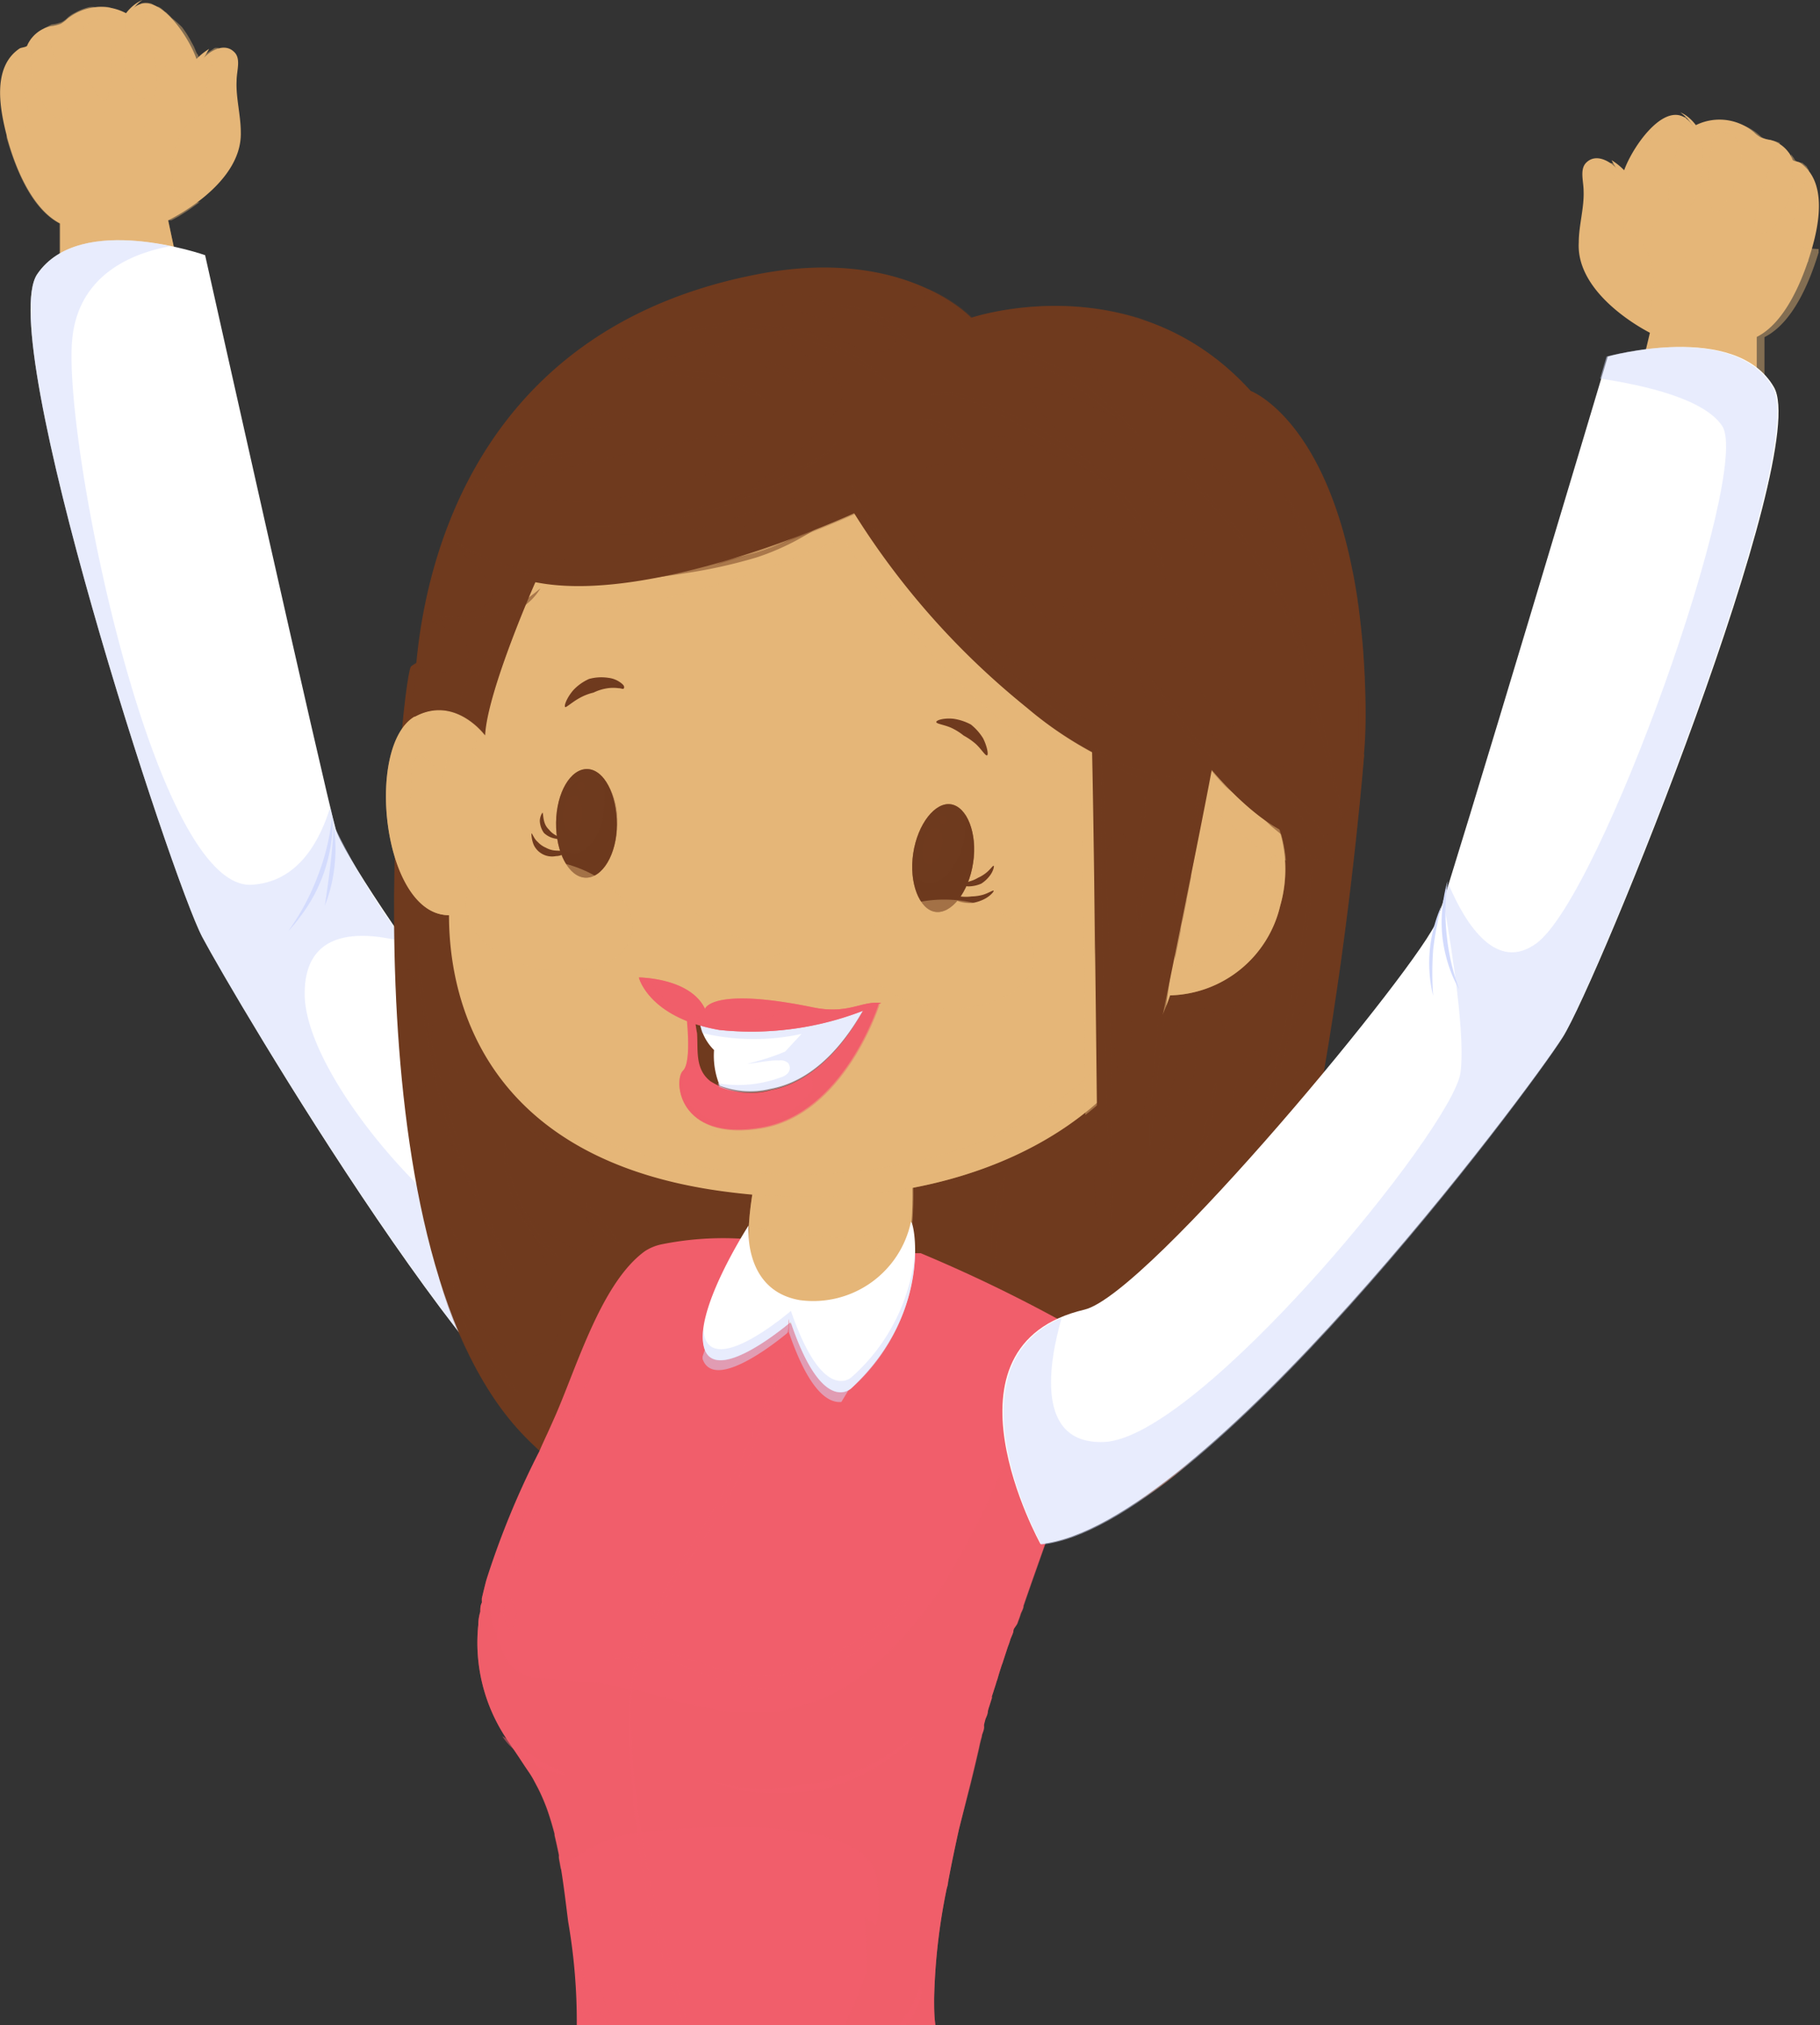 <svg xmlns="http://www.w3.org/2000/svg" viewBox="0 0 82.61 91.9"><rect x="0" y="0" width="82.61" height="91.9" fill="#333333" stroke="none"/><defs><style>.cls-1{isolation:isolate;}.cls-18,.cls-19,.cls-2,.cls-4{fill:#e5b678;}.cls-13,.cls-15,.cls-17,.cls-18,.cls-20,.cls-21,.cls-3,.cls-4,.cls-6,.cls-8{mix-blend-mode:multiply;}.cls-10,.cls-4{opacity:0.45;}.cls-5{fill:#fff;}.cls-24,.cls-6{fill:#d3dbfd;}.cls-15,.cls-16,.cls-17,.cls-20,.cls-6,.cls-9{opacity:0.5;}.cls-20,.cls-21,.cls-22,.cls-7,.cls-8{fill:#6f3a1e;}.cls-8{opacity:0.3;}.cls-10,.cls-16,.cls-19,.cls-22,.cls-23,.cls-9{mix-blend-mode:screen;}.cls-11{fill:#294168;}.cls-12,.cls-13{fill:#88ac76;}.cls-13{opacity:0.35;}.cls-14,.cls-15,.cls-16,.cls-23{fill:#f15e6b;}.cls-21{opacity:0.25;}</style></defs><title>happyРесурс 8</title><g class="cls-1"><g id="Слой_2" data-name="Слой 2"><g id="OBJECTS"><path class="cls-2" d="M8,11.71,7.63,10S11,8.41,10.93,6c0-.77-.23-1.58-.19-2.34,0-.45.21-1-.11-1.3-.52-.52-1.38.1-1.63.61-.18-1-2.06-4-3.19-2.32A2.43,2.43,0,0,0,3.06.85a1.6,1.6,0,0,1-.3.23,1.82,1.82,0,0,1-.46.11,1.54,1.54,0,0,0-1.06.86c0,.09-.27.1-.35.15C-.39,3.06,0,5,.33,6.25s1.09,3.21,2.4,3.89l0,2.68S8.13,13.14,8,11.71Z"/><g class="cls-3"><path class="cls-2" d="M6.59,6.47A4,4,0,0,1,7.83,5a3.71,3.71,0,0,1,.73-.42,2.52,2.52,0,0,0-.83.25A3.12,3.12,0,0,0,6.23,6.3a2.47,2.47,0,0,0-.08,2.1,1.52,1.52,0,0,0,.39.51.79.79,0,0,0,.2.13,1.42,1.42,0,0,1-.4-.71A2.79,2.79,0,0,1,6.59,6.47Z"/><path class="cls-2" d="M8.73,3.64a8.39,8.39,0,0,1,.52-1l.24-.42A2.94,2.94,0,0,0,8.36,3.49a1.88,1.88,0,0,0,0,1.21,3.16,3.16,0,0,0,.16.46A5.49,5.49,0,0,1,8.73,3.64Z"/><path class="cls-2" d="M1.81,6.56a1.23,1.23,0,0,0,.32-1A.72.72,0,0,0,2,5.19a1.15,1.15,0,0,1-.06.38,1.75,1.75,0,0,1-.42.72,1.19,1.19,0,0,1-.68.4.43.43,0,0,1-.35-.06.47.47,0,0,0,.34.26A1,1,0,0,0,1.81,6.56Z"/><path class="cls-2" d="M2,4.74a4.84,4.84,0,0,1-.57-2.07,4.73,4.73,0,0,1,0-.93,3.14,3.14,0,0,0-.23.92,3.84,3.84,0,0,0,.41,2.27,1.8,1.8,0,0,0,.94,1,.83.83,0,0,0,.64-.06.72.72,0,0,0,.33-.44,1.39,1.39,0,0,0,0-.71.7.7,0,0,0-.11-.23.68.68,0,0,1,0,.24,1.38,1.38,0,0,1-.13.63.49.49,0,0,1-.67.25A1.72,1.72,0,0,1,2,4.74Z"/><path class="cls-2" d="M3.7,3.91a12.18,12.18,0,0,1-.65-2.13,2.55,2.55,0,0,1,0-.93,2.09,2.09,0,0,0-.2.94,6.6,6.6,0,0,0,.48,2.27,1.52,1.52,0,0,0,.88,1A1.13,1.13,0,0,0,5.71,4a1.2,1.2,0,0,1-.53.71.9.9,0,0,1-.85,0A1.33,1.33,0,0,1,3.7,3.91Z"/><path class="cls-2" d="M5.89,3.89A4.55,4.55,0,0,1,5.72,1,2.25,2.25,0,0,1,6.2.22,1.35,1.35,0,0,1,6.47,0a1.41,1.41,0,0,0-.31.17,2,2,0,0,0-.62.72A4.12,4.12,0,0,0,5.5,4a1.34,1.34,0,0,0,.56.83.87.87,0,0,0,1-.11,1.86,1.86,0,0,0,.46-1.39,5.23,5.23,0,0,0-.13-1.27,7.34,7.34,0,0,1-.07,1.26,1.78,1.78,0,0,1-.47,1.14.54.54,0,0,1-.56,0A1,1,0,0,1,5.89,3.89Z"/><path class="cls-2" d="M4.48,6.36a2.66,2.66,0,0,0-1.14-.05,2.28,2.28,0,0,0-.45.14,8.85,8.85,0,0,1,1.48.3,7.81,7.81,0,0,1,1.4.54,1.74,1.74,0,0,0-.3-.36A2.48,2.48,0,0,0,4.48,6.36Z"/></g><path class="cls-4" d="M9.21,5.17a8.74,8.74,0,0,1,.72-3l-.15,0a.24.24,0,0,0-.11.06l-.11.07a1.59,1.59,0,0,0-.21.15v0a.93.93,0,0,0-.14.14,1.62,1.62,0,0,0-.2.28,1.24,1.24,0,0,0,0-.16l0-.08c0-.07,0-.13-.08-.21l-.13-.31h0l-.19-.35-.06-.1c-.08-.14-.18-.28-.28-.42A4.54,4.54,0,0,0,7.79.81,1.7,1.7,0,0,0,7.6.62.31.31,0,0,0,7.49.53L7.4.45A.9.9,0,0,0,7.2.31l-.06,0-.06,0A1,1,0,0,0,6.87.16a.79.79,0,0,0-.48,0c.25.82.91,3.12.68,4v0c-.05.17-.13.28-.25.31-.42.12-.81-.32-1-1a.08.08,0,0,1,0,0h0s0,0,0,0a4.14,4.14,0,0,1-.2-1.31V2c0-.11,0-.22,0-.33s0-.22.05-.33l0-.16A4,4,0,0,1,5.81.61l-.07,0L4.92.32a2.25,2.25,0,0,0-.58,0,1.26,1.26,0,0,0-.28,0,2.58,2.58,0,0,0-.53.19l-.19.1h0a1.51,1.51,0,0,0-.26.18,0,0,0,0,1,0,0,0,0,0,0,0,0,0,1,1,0,0,1-.28.21,1.72,1.72,0,0,1-.46.11L2,1.29c.47,1.15,1.4,3.6.92,4-.2.17-.47.07-.73-.22l0-.06a3.78,3.78,0,0,1-.7-3.17.13.13,0,0,1,0-.06v0a0,0,0,0,0,0,0l-.06,0a1.75,1.75,0,0,0-.18.29c0,.1-.26.1-.34.15a1.65,1.65,0,0,0-.36.33c.4,1,1.17,3.18.31,3.46A4.43,4.43,0,0,1,.3,6.1l0,.15c.38,1.32,1.09,3.21,2.4,3.89v2.68s.73,0,1.64,0l.84,0,.38,0,.61-.07.45-.08.22-.05.3-.08.21-.08a1.11,1.11,0,0,0,.52-.35A.55.55,0,0,0,8,11.93a.51.51,0,0,0,0-.17v0l-.11-.52L7.64,10,7.78,10l.33-.18c.21-.13.47-.29.75-.5l.22-.16.05,0,0,0c-.68.1-1.3-.08-1.33-1.16C7.77,5.54,9.21,5.17,9.21,5.17ZM4.86.9c.28,1.14.3,3.37-.08,3.65S2.32.63,4.86.9Z"/><path class="cls-5" d="M27.33,66.35s5.53-9,2.62-10S15.79,39.6,15.24,37.63,9.31,11.58,9.31,11.58s-5.67-2-7.62.86S7.81,39.93,9.18,42.52,22.89,66.07,27.33,66.35Z"/><path class="cls-6" d="M30,56.39a6.52,6.52,0,0,1-2.06-1.6A7.36,7.36,0,0,1,26.73,57c-2.7,3.34-12.92-7.18-12.9-11.91,0-3,2.65-2.84,4.56-2.33a31.73,31.73,0,0,1-3.15-5.13c-.05-.17-.14-.52-.25-1-.55,1.77-1.59,3.4-3.56,3.52-4.45.27-8.6-20.2-8.15-24.77.29-2.94,2.75-3.9,4.47-4.21-1.82-.39-4.76-.64-6.06,1.28C-.26,15.32,7.81,39.93,9.18,42.52c1.14,2.17,10,17.17,15.41,22.19l5.51-3.92C30.88,58.73,31.22,56.79,30,56.39Z"/><path class="cls-7" d="M61.92,34.26S60,58.74,54.79,65.47,31.71,73.63,23.64,65s-5.43-33.86-5-34.73S50.64,20.33,61.92,34.26Z"/><path class="cls-8" d="M52,49.87c.3-2.39.84-8.7,1.45-10.32a18.94,18.94,0,0,1,2.16-3.87s3.88-.45,6.25-.81c-.12,1.4-.47,5.11-1.1,9.52-.11-.23-.26-.38-.44-.37-.85,0-2.92,6.07-2.92,6.07s.89-5.45-.11-5.48-1.7,2.18-1.7,2.18S55.18,45.15,54,46C53.19,46.51,52.37,48.63,52,49.87Z"/><path class="cls-8" d="M52,49.87a3.63,3.63,0,0,1-.17.93C51.76,50.84,51.83,50.45,52,49.87Z"/><path class="cls-8" d="M19.64,48.49l.1.66S19.69,48.87,19.64,48.49Z"/><path class="cls-8" d="M18.68,30.23A1,1,0,0,1,19,30c.74.79,1.6,1.15,2.05.4a1.23,1.23,0,0,0,.07-1.13c1.5-.44,3.62-1,6.13-1.45L49.74,49.13s-.38,7.38.6,8.62,4.14-5,4.14-5S51,61.62,52,62.68s3.44-2,3.44-2S54,64,54.74,64.1c.39.07,1.66-2.24,2.83-4.55a20.09,20.09,0,0,1-2.78,5.92,10.94,10.94,0,0,1-3.06,2.6,15,15,0,0,1-1.88.07c-2.37-.09-17.24-1.37-24.53-1.63A14.49,14.49,0,0,1,23.64,65a18.06,18.06,0,0,1-3.71-7c3.64,4.86,5.08,3.73,5.48,2.27s-2-5.72-2-5.72,2.9,3.11,3.48,1.92-6-10-6.86-10.22c-.59-.15-.48,1.37-.37,2.27-.21-1.41-.76-4.63-1.23-4.55-.16,0-.29.82-.4,2C17.58,37.93,18.43,30.69,18.68,30.23Z"/><g class="cls-9"><path class="cls-7" d="M54.79,57.93a2.91,2.91,0,0,0,.18-.37c.11-.24.28-.58.45-1,.36-.83.8-2,1.2-3.09.82-2.27,1.43-4.61,1.43-4.61s.59-2.34,1-4.72c.19-1.19.35-2.39.43-3.29,0-.45.08-.82.1-1.09a3.18,3.18,0,0,0,0-.41,1.88,1.88,0,0,0-.07.41c0,.26-.09.63-.15,1.08-.12.89-.31,2.08-.53,3.26-.43,2.37-1.05,4.69-1.05,4.69s-.58,2.33-1.34,4.61c-.38,1.14-.79,2.28-1.11,3.12-.16.42-.3.77-.39,1A2,2,0,0,0,54.79,57.93Z"/></g><g class="cls-9"><path class="cls-7" d="M50.54,60.51s.07-.07.17-.21.25-.33.41-.58c.32-.48.74-1.14,1.13-1.82.78-1.35,1.41-2.79,1.41-2.79a28.17,28.17,0,0,0,1-3c.2-.76.36-1.52.45-2.1.05-.29.07-.54.09-.71a.74.74,0,0,0,0-.26s-.09.38-.22.94-.31,1.33-.54,2.07A29,29,0,0,1,53.38,55s-.59,1.44-1.32,2.81c-.36.68-.75,1.36-1,1.86A6.74,6.74,0,0,0,50.54,60.51Z"/></g><g class="cls-9"><path class="cls-7" d="M45.09,57.93a7.42,7.42,0,0,0,.13-1.18c.05-.59.14-1.17.14-1.17s0-.58.13-1.16a7.29,7.29,0,0,0,.15-1.18,5,5,0,0,0-.36,1.14c-.13.58-.22,1.17-.22,1.17s-.05.59-.05,1.19A4.55,4.55,0,0,0,45.09,57.93Z"/></g><g class="cls-9"><path class="cls-7" d="M23.36,57.72a1.3,1.3,0,0,0-.14-.32c-.1-.2-.26-.47-.42-.81-.34-.67-.76-1.59-1.15-2.51s-.72-1.88-.95-2.59-.36-1.2-.36-1.2-.14-.48-.33-1.21-.41-1.71-.59-2.69-.3-2-.37-2.74C19,43.27,19,43,19,42.74a1.91,1.91,0,0,0,0-.34,1.3,1.3,0,0,0,0,.34c0,.22,0,.54,0,.92,0,.75.14,1.76.28,2.76s.35,2,.53,2.73.31,1.22.31,1.22.15.49.39,1.2.61,1.67,1,2.59.87,1.83,1.25,2.48c.18.34.35.6.46.79A1.88,1.88,0,0,0,23.36,57.72Z"/></g><g class="cls-9"><path class="cls-7" d="M25.44,57.13s-.55-.52-1-1.13a7.43,7.43,0,0,1-.75-1.28,8.51,8.51,0,0,1-.52-1.39c-.19-.73-.2-1.48-.25-1.48A4,4,0,0,0,23,53.37a6.9,6.9,0,0,0,.45,1.48,7.12,7.12,0,0,0,.85,1.28A3.81,3.81,0,0,0,25.44,57.13Z"/></g><g class="cls-9"><path class="cls-7" d="M26.59,54.57a1.62,1.62,0,0,0,.23.55,5.71,5.71,0,0,0,.33.5,5.85,5.85,0,0,0,.43.42c.22.2.46.37.49.34s-.16-.26-.34-.49l-.35-.46L27,55C26.81,54.78,26.63,54.55,26.59,54.57Z"/></g><g class="cls-9"><path class="cls-7" d="M20.47,57.16a5.81,5.81,0,0,0,.22,1.73A7.09,7.09,0,0,0,21.06,60c.13.31.23.5.23.5s.11.2.29.47a8.63,8.63,0,0,0,.74,1,9.47,9.47,0,0,0,1.22,1.24s-.54-.69-1.06-1.37a10.55,10.55,0,0,1-.66-1c-.17-.28-.26-.47-.26-.47a4.6,4.6,0,0,1-.24-.47,9.19,9.19,0,0,1-.43-1.09C20.63,58,20.51,57.16,20.47,57.16Z"/></g><g class="cls-10"><path class="cls-7" d="M59.65,48.86c-.42,3.36-1,7.76-3.25,10.42-.16.19-.52,0-.49-.23a29.9,29.9,0,0,1,1.44-4.82c.53-1.83,1.07-3.65,1.46-5.51.1-.47.9-.34.84.14Z"/></g><g class="cls-10"><path class="cls-7" d="M57,47.68a1.3,1.3,0,0,1,.14,1.2,2.73,2.73,0,0,1-.55,1.31c-.23.24-.59,0-.61-.28a4.25,4.25,0,0,1,.34-1.29,1.43,1.43,0,0,1,.62-.95s0,0,.06,0Z"/></g><g class="cls-10"><path class="cls-7" d="M55.45,52a8,8,0,0,1-.7,2.78c0,.1-.19,0-.17-.07.23-.92.58-1.8.83-2.72,0,0,0,0,0,0Z"/></g><g class="cls-10"><path class="cls-7" d="M54.22,47A3.9,3.9,0,0,1,54,49.29a12.27,12.27,0,0,1-.93,2.82c-.06.13-.26,0-.25-.08a10.85,10.85,0,0,1,.39-2.78c.21-.74.26-1.72.86-2.24,0,0,.12,0,.14,0Z"/></g><g class="cls-10"><path class="cls-7" d="M20.58,48.48a1.82,1.82,0,0,1,.57.87,2.82,2.82,0,0,1,.16,1.15.25.25,0,0,1-.47.11,4.15,4.15,0,0,1-.34-1,2.17,2.17,0,0,1-.13-.5c0-.18,0-.37.05-.54a.09.09,0,0,1,.16-.06Z"/></g><g class="cls-10"><path class="cls-7" d="M19.06,48.78c1.52,3.26,3,6.68,4.25,10,.13.35-.29.75-.58.42a16,16,0,0,1-3.8-10.42.07.07,0,0,1,.13,0Z"/></g><g class="cls-9"><path class="cls-7" d="M54,63.28A11.83,11.83,0,0,0,55,61.87a12,12,0,0,0,.67-1.56,10.9,10.9,0,0,0-.94,1.42A10.61,10.61,0,0,0,54,63.28Z"/></g><path class="cls-11" d="M39.1,91.9H30.33l.56-.23.22-.08A10.31,10.31,0,0,1,34.2,91h.29c.26,0,.51,0,.75,0l.52,0a8.84,8.84,0,0,1,1.05.16h0c.26,0,.5.11.74.18s.47.14.7.22h0l.17.06.12.05.35.14Z"/><path class="cls-12" d="M39.1,91.9H30.33l.56-.23.22-.08A10.31,10.31,0,0,1,34.2,91h.29c.26,0,.51,0,.75,0l.52,0a8.84,8.84,0,0,1,1.05.16h0c.26,0,.5.11.74.18s.47.14.7.22h0l.17.06.12.05.35.14Z"/><path class="cls-13" d="M39.1,91.9H35.55c.42-.25.83-.5,1.26-.74h0c.26,0,.5.11.74.18l.43.14.27.08h0l.16.07.13,0,.35.14Z"/><path class="cls-13" d="M39.1,91.9H30.41l.49-.2.22-.08A11.91,11.91,0,0,1,34.2,91h.29c.26,0,.51,0,.75,0l.52,0a8.84,8.84,0,0,1,1.05.16h0c.26,0,.5.11.74.18l.43.14.46.16.13,0,.35.14Z"/><path class="cls-14" d="M49.06,65.28c-.22.66-.47,1.37-.74,2.13-.06.21-.14.42-.21.63s-.09.24-.13.36-.09.24-.13.36c-.14.38-.27.77-.41,1.16,0,0,0,.08,0,.13l-.64,1.81-.08.23-.16.46-.11.32c0,.14-.1.27-.14.41s-.09.25-.13.37S46,73.9,46,74s-.09.26-.14.4a3,3,0,0,1-.11.32l-.21.64a1.59,1.59,0,0,1-.07.2c-.06.19-.12.37-.17.55s-.06.17-.08.25-.08.25-.12.38-.05.15-.07.22,0,.05,0,.08l-.12.38a2.17,2.17,0,0,0-.07.24c0,.13-.07.25-.11.36l-.06.23a.53.53,0,0,0,0,.12c0,.15-.08.29-.11.42a5,5,0,0,0-.12.49c-.12.53-.25,1.07-.38,1.6L43.53,83c-.18.81-.35,1.62-.5,2.43,0,.11-.05.22-.07.33a27.5,27.5,0,0,0-.56,4.94c0,.4,0,.81.06,1.21H26.18a26.53,26.53,0,0,0-.39-4.7c-.1-.78-.19-1.57-.32-2.37l-.09-.5a.78.78,0,0,1,0-.14c-.06-.3-.13-.61-.2-.91,0,0,0,0,0-.06-.1-.38-.21-.75-.34-1.12a8.78,8.78,0,0,0-.41-.95l-.18-.34a4,4,0,0,0-.27-.44c-.24-.35-.46-.7-.67-1L23,78.92v0a7.85,7.85,0,0,1-1.29-5.18q0-.3.09-.6c0-.14,0-.27.07-.41a.2.2,0,0,0,0-.07l0-.12c.07-.3.14-.59.22-.89a38.35,38.35,0,0,1,2.39-5.79h0c.12-.28.25-.56.38-.84l.18-.4.16-.36h0c1-2.28,2.1-6.05,4.07-7.48a2.2,2.2,0,0,1,.75-.31,14.12,14.12,0,0,1,3.58-.26H34c2,.06,4.26.29,5.82.48l1,.13.37.05.31,0h0l.29,0A67.21,67.21,0,0,1,48,59.85h0l.13.07c1.08.62,1.87,1.2,1.94,1.6A14.93,14.93,0,0,1,49.06,65.28Z"/><path class="cls-15" d="M48.32,67.41,48.1,68,48,68.4c0,.12-.09.24-.13.36-.14.38-.27.77-.41,1.16,0,0,0,.08,0,.13l-.64,1.81-.08.23-.16.46-.11.32c0,.14-.1.27-.14.41s-.09.25-.13.37S46,73.9,46,74s-.09.26-.14.4a3,3,0,0,1-.11.32l-.21.64a1.59,1.59,0,0,1-.07.2c-.06.19-.12.37-.17.55s-.06.17-.08.25-.08.25-.12.38a.08.08,0,0,0,0,0A1.21,1.21,0,0,1,45,77s0,.05,0,.08l-.12.38a2.17,2.17,0,0,0-.07.24c0,.13-.07.25-.11.36l-.06.23a.53.53,0,0,0,0,.12,2.17,2.17,0,0,0-.07.24c0,.06,0,.12,0,.18a5,5,0,0,0-.12.49c-.12.53-.25,1.07-.38,1.6L43.53,83c-.18.81-.35,1.62-.5,2.43,0,.11-.05.22-.07.33a27.5,27.5,0,0,0-.56,4.94c0,.4,0,.81.06,1.21H38.33l.12-.26h0a15.19,15.19,0,0,0,.86-2.16c0-.84,0-1.67-.07-2.51l.55.4a6.93,6.93,0,0,0,0-2.18c-.43-2.45-6-2.48-10.2-2.1l-.53.07a1.46,1.46,0,0,0-.22,0,6.5,6.5,0,0,0-3.39,1.65l-.09-.5a.78.78,0,0,1,0-.14c-.06-.3-.13-.61-.2-.91,0,0,0,0,0-.06-.1-.38-.21-.75-.34-1.12a8.78,8.78,0,0,0-.41-.95l-.18-.34a4,4,0,0,0-.27-.44c-.24-.35-.46-.7-.67-1L23,78.92v0a7.85,7.85,0,0,1-1.29-5.18q0-.3.09-.6c0-.14,0-.27.07-.41a.2.2,0,0,0,0-.07l0-.12c.07-.3.14-.59.22-.89a8.5,8.5,0,0,0,.94,3.73c1,1.27,2,.48,5.49,1.26l.15,0c.39.09.82.2,1.28.34,4.65,1.39,7.8,1,11.25-2.91a18.7,18.7,0,0,0,2.3-3.33h0A31.75,31.75,0,0,0,45,67.8c.28-.65.53-1.27.74-1.83,0,0,0,0,0,0,.33-.86.57-1.59.73-2.09A9.3,9.3,0,0,1,48.32,67.41Z"/><path class="cls-2" d="M41.4,53.4s.34,5.47-1.84,6.35-4.59.8-5.31-1.47.19-5.44.19-5.44S41.17,52.11,41.4,53.4Z"/><path class="cls-4" d="M35.19,59.68c3.47-.4,5.74-4.29,4.57-3.76s-4.56,0-5.77-.27a14.11,14.11,0,0,1,.45-2.81s6.73-.73,7,.56c0,0,.34,5.47-1.84,6.35C38,60.4,36.28,60.52,35.19,59.68Z"/><path class="cls-6" d="M35.8,60.44s-3.34,2.87-3.91,1.23c0,0,0-.07,0-.11A26,26,0,0,1,33.94,57a2.71,2.71,0,0,0,2.27,2.47,4.5,4.5,0,0,0,4.71-2.54c.19,1.18-.82,3.57-2.73,6.69C37.7,63.67,36.79,63.34,35.8,60.44Z"/><path class="cls-5" d="M41.34,55.48c.07-.39,1.17,3.91-2.69,7.51,0,0-1.3,1.32-2.76-3,0,0-3.34,2.87-3.91,1.23s2-5.61,2-5.61S33.7,58.55,36.3,59A4.53,4.53,0,0,0,41.34,55.48Z"/><path class="cls-6" d="M32,60.72c.57,1.64,3.9-1.23,3.9-1.23,1.47,4.28,2.76,3,2.76,3a8.65,8.65,0,0,0,2.88-5.74A8.6,8.6,0,0,1,38.65,63s-1.3,1.32-2.76-3c0,0-3.34,2.87-3.91,1.23a2.22,2.22,0,0,1-.05-.91A1.43,1.43,0,0,0,32,60.72Z"/><g class="cls-9"><path class="cls-16" d="M23.41,71.37a4.77,4.77,0,0,0,.23-.87,16.13,16.13,0,0,1,.6-1.84c.25-.66.54-1.3.76-1.79l.36-.82s2.05-5.33,1.9-5.39-2.45,5.16-2.45,5.16l-.32.84c-.19.5-.45,1.17-.66,1.86a11.4,11.4,0,0,0-.42,1.94A2.26,2.26,0,0,0,23.41,71.37Z"/><path class="cls-16" d="M23.21,74c.17,0,.23-.82.23-.82s-.22-.77-.38-.76-.22.82-.22.82S23.05,74,23.21,74Z"/><path class="cls-16" d="M28,91.9h-.34a6.92,6.92,0,0,1-.48-.72,9.28,9.28,0,0,1-.64-1.38l-.06-.17A8.66,8.66,0,0,1,26.2,88a3.83,3.83,0,0,1,.21-1.68c.08,0,.07.84.21,1.63a20.08,20.08,0,0,0,.9,3.09C27.66,91.32,27.82,91.64,28,91.9Z"/></g><g class="cls-17"><path class="cls-14" d="M41.7,90.88a3.92,3.92,0,0,1-.33.73,2.83,2.83,0,0,1-.24.29H40.8a4.61,4.61,0,0,0,.32-.46,4.41,4.41,0,0,0,.38-.64,5.88,5.88,0,0,1,.32-.71A1.67,1.67,0,0,1,41.7,90.88Z"/><path class="cls-14" d="M33,81a10.91,10.91,0,0,0,1.68.2A10.25,10.25,0,0,0,36.37,81a3.7,3.7,0,0,0,.55-.1l.2,0,.21-.05a5,5,0,0,0,.53-.13,11.51,11.51,0,0,0,1.58-.6,10.08,10.08,0,0,0,1.44-.88,4.56,4.56,0,0,1,.63-.46,3.62,3.62,0,0,1-.56.55,8.41,8.41,0,0,1-1.41,1A9.57,9.57,0,0,1,38,81c-.23.08-.42.12-.55.16l-.21.06-.22,0c-.13,0-.32.07-.56.09a10.53,10.53,0,0,1-1.73.05A9.09,9.09,0,0,1,33,81.08a3.68,3.68,0,0,1-.74-.27A5,5,0,0,1,33,81Z"/><path class="cls-14" d="M27,91.9h-.27a3.77,3.77,0,0,1-.26-.56,3.89,3.89,0,0,1-.12-.9,2.41,2.41,0,0,1,.13-.81s0-.08,0-.08,0,.1,0,.25a4.7,4.7,0,0,0,0,.63,4,4,0,0,0,.2.82A4.15,4.15,0,0,0,27,91.9Z"/><path class="cls-14" d="M23.51,79.26a8,8,0,0,0,.71.44s.35.23.71.43a5.07,5.07,0,0,1,.75.41,2.48,2.48,0,0,1-.84-.21,8,8,0,0,1-.78-.37,6.66,6.66,0,0,1-.68-.53,2.34,2.34,0,0,1-.58-.64A5.24,5.24,0,0,1,23.51,79.26Z"/><path class="cls-14" d="M35.82,59.86s0,.08,0,.16h0a.2.2,0,0,1,0,.07h0c0,.06,0,.11,0,.18s0,.12,0,.2h0c-.05.26-.12.59-.21,1a27.85,27.85,0,0,1-1.12,3.46c-.28.71-.59,1.41-.9,2-.23.46-.46.89-.66,1.25-.49.87-.84,1.43-.84,1.43s-.05.07-.13.21L31.1,71a22.5,22.5,0,0,0-1.7,3.18q-.15.38-.27.75c0,.09-.06.18-.09.27a8.6,8.6,0,0,0-.32,1.41,5.9,5.9,0,0,0-.1,1.06,7.58,7.58,0,0,0,.07,1.19,2.34,2.34,0,0,1,.06.44.7.7,0,0,1,0-.11c0-.07-.05-.18-.08-.32,0,.11,0,.22,0,.35.06.91.17,2.12.34,3.31l.09.58c.15,1,.34,1.95.5,2.7s.35,1.47.35,1.47.14.59.38,1.46.52,1.77.8,2.81a0,0,0,0,0,0,0,2.86,2.86,0,0,0,.07.28H31l-.06-.2s0,0,0,0c-.29-1-.62-2-.85-2.81s-.4-1.47-.4-1.47-.15-.59-.33-1.48-.32-1.72-.45-2.73c0-.19-.06-.39-.08-.58-.14-1.21-.22-2.42-.25-3.33,0-.46,0-.84,0-1.1v-.1c0-.12,0-.23,0-.36a6,6,0,0,1,.07-1.09,10.94,10.94,0,0,1,.27-1.39c0-.08.05-.17.08-.25.08-.28.17-.56.28-.84a21.54,21.54,0,0,1,1.66-3.24c.31-.5.55-.9.69-1.14l.17-.27s.36-.55.86-1.4c.19-.34.4-.72.62-1.14.33-.64.68-1.36,1-2.1a29,29,0,0,0,1.2-3.41c.09-.32.17-.6.23-.84s.06-.22.08-.31l0-.12c0-.06,0-.11,0-.15a0,0,0,0,1,0,0A.5.5,0,0,1,35.82,59.86Z"/></g><g class="cls-9"><path class="cls-14" d="M27.43,75.22a7.06,7.06,0,0,0,1.21,0,6.58,6.58,0,0,1,2.54.43,14.71,14.71,0,0,0,2.56.85,5.43,5.43,0,0,0,1.26.12l.35,0a4.16,4.16,0,0,0,.9-.2,9.2,9.2,0,0,0,2.38-1.32,11.72,11.72,0,0,0,2.07-1.72,2.48,2.48,0,0,0,.61-1.06c-.05,0-.27.41-.79.9a13.11,13.11,0,0,1-2.12,1.52,9.33,9.33,0,0,1-2.31,1.15,5,5,0,0,1-.8.15A1.82,1.82,0,0,1,35,76,4.78,4.78,0,0,1,33.83,76a15.27,15.27,0,0,1-2.51-.7A6.06,6.06,0,0,0,29.89,75a7.28,7.28,0,0,0-1.26,0A4.33,4.33,0,0,0,27.43,75.22Z"/></g><path class="cls-2" d="M22,33.37a2.32,2.32,0,0,0-3.2-.84c-2.25,1.37-1.42,9,1.57,9S22.55,33.23,22,33.37Z"/><path class="cls-4" d="M22,33.37a2.32,2.32,0,0,0-3.2-.84c-2.25,1.37-1.42,9,1.57,9S22.55,33.23,22,33.37Z"/><path class="cls-18" d="M19.06,39.21c0-.06.22,0,.49-.06a.45.45,0,0,0,.32-.25.7.7,0,0,0,0-.5.86.86,0,0,0-.26-.43c-.11-.12-.26-.16-.45-.34a.88.88,0,0,1-.26-.77,1.15,1.15,0,0,1,.1-.29,1,1,0,0,1,.17-.23,1.21,1.21,0,0,1,.29-.22.85.85,0,0,1,.22-.09h0s0,0,0,0,0-.07,0-.13a1.23,1.23,0,0,0,0-.19,2.49,2.49,0,0,0-.28-.82c-.28-.52-.71-.73-.69-.81s.52,0,.95.53a2.67,2.67,0,0,1,.5,1l.06.26a1.72,1.72,0,0,1,0,.29c0,.24,0,.47,0,.65a2,2,0,0,0-.43,0l-.1.05a.38.38,0,0,0-.13.12.38.38,0,0,0-.07.1s0,0,0,0a5.06,5.06,0,0,1,.43.4,1.59,1.59,0,0,1,.37.83,1.27,1.27,0,0,1-.21.89.66.66,0,0,1-.57.26C19.23,39.43,19.05,39.25,19.06,39.21Z"/><path class="cls-4" d="M20.38,41.53c3,0,2.17-8.3,1.63-8.16a2.81,2.81,0,0,0-1.65-1.18,5.36,5.36,0,0,1-.31,3.07s-.74-1.28-1.18-.87S19,36.81,18.1,37c-.28.05-.46-.18-.56-.52C17.62,38.91,18.63,41.52,20.38,41.53Z"/><g class="cls-9"><path class="cls-19" d="M17.86,34.17c-.14.42-.1.85.09,1s.46-.15.6-.57.1-.84-.09-1S18,33.76,17.86,34.17Z"/><path class="cls-19" d="M18.67,33a.34.34,0,0,0,.14.39.21.21,0,0,0,.32-.09.37.37,0,0,0-.13-.4A.21.21,0,0,0,18.67,33Z"/></g><path class="cls-2" d="M55.37,34.76c.48-6.77-1.94-17.87-16.21-18.48S22.07,31.35,22.07,31.35a43.45,43.45,0,0,0-1.69,10.18c0,4.44,2.09,11.1,12.34,12.52S51,51.42,53.11,45.17a5.27,5.27,0,0,0,5-4.07C58.93,38.21,57.44,35.19,55.37,34.76Z"/><g class="cls-3"><path class="cls-4" d="M55.37,34.76a21.54,21.54,0,0,0-.59-6.85,17.4,17.4,0,0,0-2.16-5c1.94,3.53,2.12,8.74,1.9,11.9.17,0,.61-.07.9-.07Z"/><path class="cls-4" d="M57.21,36a6.06,6.06,0,0,1,.28,4.08,5.27,5.27,0,0,1-5,4.07C50.41,50.39,42.34,54.43,32.09,53c-5.4-.75-8.52-3-10.28-5.52,1.6,3,4.8,5.7,10.91,6.55C43,55.47,51,51.42,53.11,45.17a5.27,5.27,0,0,0,5-4.07A5.84,5.84,0,0,0,57.21,36Z"/></g><g class="cls-3"><path class="cls-2" d="M55.84,42.6a1,1,0,0,1-.45.82.76.76,0,0,1-.43.14.73.73,0,0,1-.51-.26,1.26,1.26,0,0,1-.29-.65.89.89,0,0,1,.25-.77,2.49,2.49,0,0,1,.45-.27.64.64,0,0,0,.21-.25.91.91,0,0,0,.09-.63.46.46,0,0,0-.31-.34l-.12,0a.34.34,0,0,0-.14,0l-.07,0s0,0,0,0l-.12.16c-.17.23-.3.29-.45.29a.4.4,0,0,1-.27-.13.76.76,0,0,1-.14-.3,4.5,4.5,0,0,1,0-.88c0-.2,0-.41.06-.61a3.65,3.65,0,0,1,.36-1.13,2,2,0,0,1,.62-.7c.45-.3.81-.19.81-.14s-.32.09-.65.42A2.56,2.56,0,0,0,54,39.06c0,.17,0,.35,0,.53a1.76,1.76,0,0,0,0,.18c0,.07.08,0,.07,0h0l.1-.08a1,1,0,0,1,.21-.1.87.87,0,0,1,.34,0,.9.9,0,0,1,.3.06.86.86,0,0,1,.28.17,1.44,1.44,0,0,1,.47.84,1.81,1.81,0,0,1-.24,1.24,1.21,1.21,0,0,1-.45.42,2.27,2.27,0,0,0-.39.17.22.22,0,0,0-.1.21.63.63,0,0,0,.11.35.42.42,0,0,0,.55.15C55.65,42.94,55.79,42.56,55.84,42.6Z"/></g><path class="cls-19" d="M56.67,37.2c.29.31.63.41.76.23s0-.6-.28-.91-.63-.41-.76-.23S56.39,36.89,56.67,37.2Z"/><path class="cls-19" d="M55.61,35.68a.33.33,0,0,0,.13.39.21.21,0,0,0,.33-.09.34.34,0,0,0-.14-.39A.21.21,0,0,0,55.61,35.68Z"/><path class="cls-7" d="M43.56,40.12s.23.13.49.1a1.49,1.49,0,0,0,.49-.12,1.47,1.47,0,0,0,.38-.35c.16-.2.22-.45.18-.46s-.16.18-.34.32a1.64,1.64,0,0,1-.36.22A1.58,1.58,0,0,1,44,40C43.8,40.08,43.57,40.08,43.56,40.12Z"/><path class="cls-7" d="M43.06,40.61s.2.21.48.3a1.77,1.77,0,0,0,.58.07,1.87,1.87,0,0,0,.56-.18c.26-.13.45-.35.42-.38s-.25.12-.5.19a2.1,2.1,0,0,1-.5.07,1.86,1.86,0,0,1-.51,0C43.33,40.68,43.08,40.57,43.06,40.61Z"/><path class="cls-7" d="M24.62,36.88s-.15.21-.11.46a1,1,0,0,0,.18.46,1,1,0,0,0,.44.24c.24.07.47,0,.46,0s-.22-.05-.39-.15a.93.93,0,0,1-.28-.24.74.74,0,0,1-.2-.31C24.64,37.11,24.66,36.89,24.62,36.88Z"/><path class="cls-7" d="M24.12,37.82s0,.3.12.55a.92.92,0,0,0,1,.48c.3,0,.53-.22.5-.25a4.31,4.31,0,0,1-.51,0,1.05,1.05,0,0,1-.45-.13,1.09,1.09,0,0,1-.38-.27C24.24,38.07,24.16,37.81,24.12,37.82Z"/><path class="cls-7" d="M28,37.41c0,1.36-.66,2.44-1.42,2.42s-1.36-1.15-1.34-2.51.66-2.44,1.42-2.42S28,36.05,28,37.41Z"/><path class="cls-20" d="M28,37.41c0,1.36-.66,2.44-1.42,2.42s-1.36-1.15-1.34-2.51.66-2.44,1.42-2.42S28,36.05,28,37.41Z"/><path class="cls-21" d="M27.31,35.21a3.72,3.72,0,0,1,.13,1.08c0,1.36-.66,2.44-1.42,2.42a1,1,0,0,1-.63-.31c.21.83.66,1.41,1.21,1.43.76,0,1.39-1.06,1.42-2.42A3.1,3.1,0,0,0,27.31,35.21Z"/><path class="cls-22" d="M25.55,36.91c-.05.46.11.86.34.9s.48-.33.52-.79-.1-.87-.34-.9S25.59,36.44,25.55,36.91Z"/><path class="cls-22" d="M26.53,35.7a.18.18,0,0,1-.18.18.18.18,0,0,1-.17-.2.18.18,0,0,1,.18-.18A.19.19,0,0,1,26.53,35.7Z"/><path class="cls-7" d="M44.17,39.15c-.2,1.35-1,2.34-1.72,2.23s-1.2-1.31-1-2.65,1-2.35,1.72-2.23S44.37,37.8,44.17,39.15Z"/><path class="cls-20" d="M44.17,39.15c-.2,1.35-1,2.34-1.72,2.23s-1.2-1.31-1-2.65,1-2.35,1.72-2.23S44.37,37.8,44.17,39.15Z"/><path class="cls-21" d="M43.8,36.94a3.87,3.87,0,0,1,0,.89c-.2,1.35-1,2.35-1.72,2.23a1,1,0,0,1-.63-.44c.06.94.46,1.67,1,1.76.75.11,1.52-.88,1.72-2.23A3.2,3.2,0,0,0,43.8,36.94Z"/><path class="cls-22" d="M41.9,38.29c-.11.46,0,.88.22.94s.51-.26.62-.72,0-.87-.23-.93S42,37.84,41.9,38.29Z"/><path class="cls-22" d="M43,37.21a.19.19,0,0,1-.2.17.19.19,0,0,1-.15-.22.18.18,0,0,1,.2-.16A.18.18,0,0,1,43,37.21Z"/><path class="cls-4" d="M35.86,42.76a5.5,5.5,0,0,1-4.28-1.33s-1.25.73.89,1.63C35.31,44.26,35.86,42.76,35.86,42.76Z"/><g class="cls-3"><path class="cls-2" d="M34.61,43.33s-.37.07-.91,0a5.43,5.43,0,0,1-1.82-.69A1.14,1.14,0,0,1,31.3,42a.55.55,0,0,1,.28-.55,1.28,1.28,0,0,1,.51-.2,1,1,0,0,1,.21,0,1.83,1.83,0,0,1,.51,0,2.73,2.73,0,0,1,.61.11l.36.15a8.1,8.1,0,0,1,.78.52c0-.31,0-.65,0-1v-.61c0-.41,0-.84,0-1.22a5.62,5.62,0,0,0-.08-1.37,6,6,0,0,0-.21,1.36c0,.38-.07.81-.11,1.22,0,.21,0,.42,0,.61s0,.08,0,.09L34,41a2.69,2.69,0,0,0-.43-.19,3.59,3.59,0,0,0-.72-.18,3,3,0,0,0-.63,0l-.28,0a2.09,2.09,0,0,0-.72.33,1.28,1.28,0,0,0-.36.45,1,1,0,0,0-.06.65,1.51,1.51,0,0,0,.84.92,5.19,5.19,0,0,0,2,.56A1.45,1.45,0,0,0,34.61,43.33Z"/></g><path class="cls-19" d="M32.72,41.58c-.06.13.13.35.42.48s.57.12.63,0-.13-.35-.42-.48S32.78,41.44,32.72,41.58Z"/><path class="cls-4" d="M39.15,43.11c-.06,1.36,1.63,2.54,3.78,2.64s4-.92,4-2.28-1.63-2.54-3.78-2.64S39.21,41.76,39.15,43.11Z"/><path class="cls-4" d="M21.16,40.68c-.31,1.33,1.13,2.79,3.2,3.27s4-.21,4.31-1.53-1.13-2.79-3.2-3.27S21.47,39.36,21.16,40.68Z"/><path class="cls-4" d="M29.19,44.76h.3l.21,0h0A2.87,2.87,0,0,1,32,46.17s.26-.91,4-.22l.67.13.31.06a3.76,3.76,0,0,0,.79,0,2.94,2.94,0,0,0,.62-.07,4.3,4.3,0,0,1,1.39-.22l0,0c0,.15-1.59,5-5.2,5.63A3.92,3.92,0,0,1,32,51.34a2,2,0,0,1-.54-.42,2,2,0,0,1-.44-.76A1.39,1.39,0,0,1,31.15,49c.33-.31.25-1.59.18-2.24A4.54,4.54,0,0,1,30,45.93a2.66,2.66,0,0,1-.83-1.18Z"/><path class="cls-14" d="M39.89,45.54s-1.57,5-5.36,5.63S30.57,49,31,48.59s.14-2.63.14-2.63S36.3,47.22,39.89,45.54Z"/><path class="cls-15" d="M31.16,46s.42.1,1.11.21c.23.89-.14,2.34-.42,2.21s-1.13.09-.79,1.26,2.93,2.07,4.78.78.74-1.84.74-1.84a27.47,27.47,0,0,1,2-2.56,7.72,7.72,0,0,0,1.35-.48s-1.57,5-5.36,5.63S30.57,49,31,48.59,31.16,46,31.16,46Z"/><path class="cls-7" d="M31.51,46s.29.1.79.22l.3.06h0c.2,0,.42.09.66.12a12,12,0,0,0,3.11.13h0l.24,0c.13,0,.26,0,.39-.06l.18,0,.49-.1.59-.17.07,0a6.78,6.78,0,0,0,.84-.35C38.42,47.26,37,49.09,35,49.47a3.45,3.45,0,0,1-2.75-.4c-.71-.55-.56-1.39-.61-2.18C31.58,46.58,31.55,46.28,31.51,46Z"/><path class="cls-5" d="M38.53,46h0l-.06,0-.05,0h0l-.2.08v0l-.43.13-.48.11-.17,0a10.41,10.41,0,0,1-2.79.07l-.45,0-.75-.11-.67-.15c-.25-.06-.5-.12-.74-.2a2.25,2.25,0,0,0,.67,1.72,3.57,3.57,0,0,0,.26,1.62,3.93,3.93,0,0,0,2.3.14c2.07-.38,3.47-2.21,4.29-3.72C39,45.86,38.77,46,38.53,46Z"/><path class="cls-6" d="M36.38,46.92l-.74.8a10.23,10.23,0,0,1-1.72.55c.28,0,.91-.15,1.36-.15l0,0a.45.45,0,0,0,.11,0,.51.51,0,0,1,.37.11.35.35,0,0,1,0,.47.62.62,0,0,1-.29.18,5.58,5.58,0,0,1-2.89.28,1.22,1.22,0,0,0,.07.17,3.93,3.93,0,0,0,2.3.14c2.07-.38,3.47-2.21,4.29-3.72-.23.11-.47.2-.71.29h0l-.06,0-.05,0h0l-.2.08v0l-.43.13-.48.11-.17,0c-.1,0-.22,0-.32,0h0c-.32,0-.64.07-1,.08h-.24a10.9,10.9,0,0,1-1.71-.1h0l-.75-.11-.67-.15c-.25-.06-.5-.12-.74-.2a3.4,3.4,0,0,0,.17,1A10.11,10.11,0,0,0,36.38,46.92Z"/><path class="cls-14" d="M40,45.52a14,14,0,0,1-7.33,1.22C29.44,46.18,29,44.36,29,44.36s2.32,0,3,1.42c0,0,.29-1,4.83-.08C38.52,46.07,39.09,45.4,40,45.52Z"/><path class="cls-15" d="M40,45.52a14,14,0,0,1-7.33,1.22C29.44,46.18,29,44.36,29,44.36s2.32,0,3,1.42c0,0,.29-1,4.83-.08C38.52,46.07,39.09,45.4,40,45.52Z"/><path class="cls-15" d="M29.52,44.41c.17.73,1.59,2.19,4.19,1.92,1.63-.16,2.15-.5,2.29-.78l.74.15c1.78.37,2.35-.3,3.21-.18a14,14,0,0,1-7.33,1.22C29.44,46.18,29,44.36,29,44.36A4.34,4.34,0,0,1,29.52,44.41Z"/><path class="cls-23" d="M33.72,50.34c0,.2.34.32.69.28s.63-.24.61-.44-.33-.32-.69-.28S33.7,50.14,33.72,50.34Z"/><path class="cls-7" d="M42.5,32.77c0,.08.37.12.68.26a2.73,2.73,0,0,1,.56.35,3.07,3.07,0,0,1,.55.38c.25.23.43.54.51.52s0-.43-.18-.78a2.44,2.44,0,0,0-.55-.62,2.39,2.39,0,0,0-.78-.26C42.87,32.57,42.48,32.68,42.5,32.77Z"/><path class="cls-7" d="M25.66,32.09c.07,0,.33-.24.64-.41a2.45,2.45,0,0,1,.64-.25,2.17,2.17,0,0,1,.66-.2,1.8,1.8,0,0,1,.47,0c.13,0,.22.07.25,0s0-.14-.15-.25a1.14,1.14,0,0,0-.56-.22,2.12,2.12,0,0,0-.87.05,2.22,2.22,0,0,0-.7.49C25.73,31.65,25.58,32.05,25.66,32.09Z"/><path class="cls-4" d="M22.07,31.35S24.8,15.67,39.16,16.28,55.85,28,55.37,34.76c1.58.33,2.82,2.16,3,4.29-1.63-.49-3.39-2.46-3.88-3-.3,1.6-1.41,7.07-2.23,11.14a12.05,12.05,0,0,1-3,3.41c0-4.24-.13-12.23-.21-15.36a17,17,0,0,1-2.94-2,35.2,35.2,0,0,1-7.85-8.83s-9.1,4.2-14.47,3.13c0,0-2.18,4.93-2.28,7a1,1,0,0,0-.12-.14C21.71,32.56,22.07,31.35,22.07,31.35Z"/><path class="cls-7" d="M34.52,12.42c6.57-1.23,9.56,2,9.56,2s7.41-2.51,12.69,3.32c0,0,4.95,1.84,5.21,14.05C62.21,43,56,36.13,55,34.94c-.48,2.64-3.19,15.86-3.19,15.86l-2,1.44s-.14-13.76-.24-18.11a16.69,16.69,0,0,1-2.94-2,35.32,35.32,0,0,1-7.86-8.84s-9.09,4.21-14.47,3.13c0,0-2.18,4.93-2.28,6.95,0,0-1.36-1.85-3.2-.84C18.81,32.53,17.84,15.54,34.52,12.42Z"/><path class="cls-8" d="M61.94,30.67l-.06-1c0-.31-.05-.62-.08-.92s-.06-.61-.1-.9,0-.35-.07-.51a.41.41,0,0,0,0-.11c-.07-.47-.15-.91-.23-1.34.13,2.19.09,4.32-.51,4.54S59.62,29.83,59,28.8c0,0,0,0,0-.06a20.84,20.84,0,0,1-1-2c.17.46.39,1,.59,1.69a0,0,0,0,1,0,0l.08.21a16.4,16.4,0,0,1,.69,3.07h0a3.22,3.22,0,0,1-.58,2.8c-.76.66-2,.11-3.31-.82L54.58,33a32.49,32.49,0,0,1-3.29-3.31c.12.24,1.42,2.92.39,3.59C51,33.73,48,32,45.4,30.18l0,0c-.82-.58-1.61-1.16-2.28-1.7l0,0a1.84,1.84,0,0,1-.22-.17,0,0,0,0,1,0,0c-.44-.35-.82-.67-1.12-.95.31.36.64.74,1,1.13l.13.14.42.44h0l.66.67.79.76c.59.55,1.22,1.11,1.9,1.68a17.46,17.46,0,0,0,2.94,2c0,.75,0,1.77.06,3,0,.32,0,.66,0,1s0,.94,0,1.43c0,.73,0,1.49,0,2.25l0,2c0-1.19.14-2.66.3-3.86,0,0,0,0,0,0h0c.06-.41.12-.76.19-1.08.15-.66.34-1.1.58-1.12.52,0,.75,1.07.84,2.18v.38a15.21,15.21,0,0,1,.06,1.92,17.27,17.27,0,0,1,.2-1.72.41.41,0,0,1,0-.11c.17-1,.48-1.93,1-1.51a2.3,2.3,0,0,1,.42,1.31h0q0,.45.06,1v0c0,.12,0,.26,0,.39h0c0,.42,0,.84,0,1.27v0l0,.64.27-1.32c0-.23.09-.45.13-.67s.09-.46.14-.69c0,0,0-.05,0-.07.07-.33.13-.66.2-1v0a1.13,1.13,0,0,1,0-.18q.11-.54.21-1.05c.06-.34.13-.66.19-1h0c0-.09,0-.18,0-.27s0-.17,0-.25.09-.45.13-.66v0h0v0c.05-.22.09-.42.12-.61a1.7,1.7,0,0,0,0-.22c0-.14.06-.26.08-.38L55,35c.13.15.34.4.62.69l0,0A3.8,3.8,0,0,0,56,36a2.65,2.65,0,0,0,.34.33l.41.37h0l.16.13a5.32,5.32,0,0,0,.47.36l.05,0,0,0,.08.05c.15.1.3.2.45.28h0a2.09,2.09,0,0,0,.36.19h0l.3.12a3.29,3.29,0,0,0,.57.15,1.88,1.88,0,0,0,.58,0h0a.58.58,0,0,0,.19,0h0l0,0,.12,0,.12-.06.15-.09a.86.86,0,0,0,.18-.14l.12-.11,0,0,0,0a1.28,1.28,0,0,0,.17-.22,1.2,1.2,0,0,0,.13-.21,2.38,2.38,0,0,0,.2-.39,1.86,1.86,0,0,0,.1-.25,2.55,2.55,0,0,0,.11-.33,3.23,3.23,0,0,0,.12-.47c0-.13.06-.27.08-.41l.06-.37h0c0-.2,0-.4.07-.62,0,0,0-.06,0-.1a3.25,3.25,0,0,0,0-.33c0-.14,0-.3,0-.46s0-.32,0-.48c0-.35,0-.71,0-1.1S62,31,61.94,30.67ZM57.62,26l0,.08,0,0A.53.53,0,0,0,57.62,26Z"/><path class="cls-8" d="M36.44,22.78a4.42,4.42,0,0,0-3.24-.05s6.06-3.94,4.91-5.32a13.29,13.29,0,0,0-3.79-2.61s3.32,0,5,1.24c0,0,2.62,0,.45-1.48,0,0,2.11-.34,2.37-1.45a6.86,6.86,0,0,1,2,1.3,13.49,13.49,0,0,1,7.89.12,3.26,3.26,0,0,0-2.49.45c-1.1,1.09,1.82,4.34,1.82,4.34s-3.8-2-4.59-1.68,3.8,4.29,3.8,4.29-5.34-2.72-5.57-2,1.8,2.89,1.8,2.89-6.13-4.31-5.46.72a13.89,13.89,0,0,0,2,5.51,31.83,31.83,0,0,1-4.51-5.73,48.3,48.3,0,0,1-6.35,2.31C34.46,24.7,37.36,23.28,36.44,22.78Z"/><g class="cls-9"><path class="cls-7" d="M49.51,33.53s-.09-.09-.26-.23l-.71-.57c-.59-.46-1.38-1.08-2.15-1.72s-1.53-1.29-2.08-1.8l-.91-.86a25.66,25.66,0,0,1-2.65-3,20.15,20.15,0,0,1-1.5-2.31c-.19-.33-.34-.6-.44-.79a1,1,0,0,0-.18-.3s0,.12.12.32.22.49.39.83a19.88,19.88,0,0,0,1.43,2.37,24.37,24.37,0,0,0,2.62,3.06s.37.36.93.86,1.34,1.14,2.13,1.76,1.61,1.21,2.22,1.65l.75.52Z"/></g><g class="cls-9"><path class="cls-7" d="M49.7,34a2.77,2.77,0,0,0,.87.73,5.54,5.54,0,0,0,1,.49,5.42,5.42,0,0,0,1.14.18,2.81,2.81,0,0,0,1.14-.11s-.57,0-1.12-.1a5.63,5.63,0,0,1-1.07-.26,6.25,6.25,0,0,1-1-.38C50.17,34.26,49.72,33.92,49.7,34Z"/></g><g class="cls-9"><path class="cls-7" d="M43.83,20.42s-.11-.32-.32-.58a3.32,3.32,0,0,0-.49-.46,3,3,0,0,0-.61-.28,1.19,1.19,0,0,0-.65-.09,3.51,3.51,0,0,0,.57.28,4,4,0,0,1,.52.34,3,3,0,0,1,.5.36C43.59,20.19,43.8,20.44,43.83,20.42Z"/></g><g class="cls-9"><path class="cls-7" d="M52.85,25.79a1.43,1.43,0,0,0-.07-.29c-.06-.18-.16-.44-.29-.74a10.14,10.14,0,0,0-1.3-2.05A11.51,11.51,0,0,0,49.46,21c-.51-.42-.88-.67-.88-.67s-.36-.25-.94-.59-1.35-.74-2.15-1.11a9.17,9.17,0,0,0-2.28-.82,1.92,1.92,0,0,0-.8.06.72.72,0,0,0-.28.13,2,2,0,0,1,1.06-.07,9.34,9.34,0,0,1,2.21.9c.78.38,1.55.81,2.1,1.15s.91.6.91.6.36.23.88.63A13.45,13.45,0,0,1,51,22.85a10.33,10.33,0,0,1,1.35,2C52.68,25.39,52.83,25.8,52.85,25.79Z"/></g><g class="cls-9"><path class="cls-7" d="M60,39.16a5.72,5.72,0,0,0-.67-.59c-.41-.34-1-.8-1.47-1.28-1.05-1-2-2-2-2s-1-1-1.86-2.14c-.44-.55-.87-1.12-1.18-1.56a6.82,6.82,0,0,0-.53-.71,4.63,4.63,0,0,0,.43.78c.28.45.69,1,1.11,1.62.84,1.16,1.81,2.22,1.81,2.22s1,1,2.07,2c.55.46,1.11.9,1.54,1.22A6.55,6.55,0,0,0,60,39.16Z"/></g><g class="cls-9"><path class="cls-7" d="M57.68,34.93a8.65,8.65,0,0,0,.68,1L59,37l.73,1a8,8,0,0,0,.76,1A6,6,0,0,0,60,37.81c-.32-.53-.66-1-.66-1s-.37-.49-.77-1A5.3,5.3,0,0,0,57.68,34.93Z"/></g><g class="cls-9"><path class="cls-7" d="M53.46,21.11a2.48,2.48,0,0,0,.24.31l.68.76c.55.63,1.29,1.48,2,2.38A17.84,17.84,0,0,1,58,27.14a13,13,0,0,1,.57,1.27s.21.52.46,1.32.52,1.88.78,3l.74,3c.11.41.19.75.26,1a2.24,2.24,0,0,0,.11.37,1.78,1.78,0,0,0-.06-.39c0-.24-.11-.58-.2-1-.17-.83-.41-1.93-.64-3s-.48-2.2-.73-3-.44-1.35-.44-1.35a12.12,12.12,0,0,0-.6-1.28,16.64,16.64,0,0,0-1.71-2.59c-.7-.89-1.47-1.72-2-2.33l-.71-.73Z"/></g><g class="cls-9"><path class="cls-7" d="M51.71,19.79a3.19,3.19,0,0,0-.41-.47c-.26-.26-.61-.61-1-.94s-.75-.66-1-.89-.5-.36-.5-.36A9,9,0,0,0,47,16.24a4.72,4.72,0,0,0-2-.32,5.18,5.18,0,0,0,.6.12,8.71,8.71,0,0,1,1.28.4,9.29,9.29,0,0,1,1.7.94,16.6,16.6,0,0,1,1.58,1.16C51,19.16,51.68,19.82,51.71,19.79Z"/></g><g class="cls-9"><path class="cls-7" d="M58.5,22.69s.32.75.62,1.5.56,1.52.56,1.52.28.75.51,1.53.39,1.58.44,1.57a7.58,7.58,0,0,0-.24-1.62c-.17-.8-.43-1.58-.43-1.58s-.28-.77-.64-1.51A7.87,7.87,0,0,0,58.5,22.69Z"/></g><g class="cls-9"><path class="cls-7" d="M50.47,55.41c.09,0-.08-10.44-.08-10.44s-.3-10.44-.39-10.43S50.09,45,50.09,45,50.39,55.42,50.47,55.41Z"/></g><g class="cls-9"><path class="cls-7" d="M52.16,52.41a2.17,2.17,0,0,0,.06-.37c0-.24.06-.58.1-1,.07-.81.19-1.88.31-3,.25-2.15.57-4.29.57-4.29s.29-2.14.66-4.27c.19-1.06.39-2.12.54-2.92.08-.4.14-.73.18-1a2,2,0,0,0,.05-.37,1.94,1.94,0,0,0-.11.35c-.06.23-.14.56-.23,1-.19.79-.42,1.84-.64,2.91-.42,2.12-.74,4.26-.74,4.26s-.3,2.15-.49,4.3c-.1,1.08-.18,2.16-.22,3,0,.41,0,.75,0,1A1.92,1.92,0,0,0,52.16,52.41Z"/></g><g class="cls-9"><path class="cls-7" d="M51.73,42.85a15.48,15.48,0,0,0,.11-1.71l.09-1.7,0-1.7A16.78,16.78,0,0,0,52,36a11,11,0,0,0-.25,1.69c-.09.85-.14,1.71-.14,1.71s0,.85,0,1.71A11.35,11.35,0,0,0,51.73,42.85Z"/></g><g class="cls-9"><path class="cls-7" d="M38,13.87a8.91,8.91,0,0,0,.87.31,7.12,7.12,0,0,1,.83.38,8.63,8.63,0,0,1,.8.41,6.61,6.61,0,0,0,.78.49,2.23,2.23,0,0,0-.66-.66,5.91,5.91,0,0,0-.79-.51A5.7,5.7,0,0,0,39,14,2.39,2.39,0,0,0,38,13.87Z"/></g><g class="cls-9"><path class="cls-7" d="M31.07,15s.31,0,.77-.07a12.55,12.55,0,0,1,1.68-.05,11.62,11.62,0,0,1,1.66.2c.45.09.75.17.75.17s.29.07.73.21a11.51,11.51,0,0,1,1.56.61,12.38,12.38,0,0,1,1.46.84,6.07,6.07,0,0,0,.64.43,3.74,3.74,0,0,0-.57-.52,9.33,9.33,0,0,0-1.43-.94,11.64,11.64,0,0,0-1.57-.69c-.45-.15-.75-.23-.75-.23s-.3-.07-.77-.15a11.57,11.57,0,0,0-1.71-.15,10.33,10.33,0,0,0-1.7.15A2.78,2.78,0,0,0,31.07,15Z"/></g><g class="cls-9"><path class="cls-7" d="M20.73,24.63a1.74,1.74,0,0,0,.32.23,7.18,7.18,0,0,0,.93.51,10.77,10.77,0,0,0,3.1.86,17.07,17.07,0,0,0,3.21.1c.88,0,1.46-.12,1.46-.12s.58-.07,1.44-.21a23.16,23.16,0,0,0,3.14-.7,11.37,11.37,0,0,0,2.88-1.42c.37-.24.66-.45.87-.6a1.39,1.39,0,0,0,.31-.25,2.82,2.82,0,0,0-.34.2l-.9.55a12,12,0,0,1-2.89,1.31,21.16,21.16,0,0,1-3.11.63c-.86.13-1.44.19-1.44.19s-.57.08-1.44.14a17.84,17.84,0,0,1-3.17,0A11.21,11.21,0,0,1,22,25.26C21.23,24.93,20.74,24.6,20.73,24.63Z"/></g><g class="cls-9"><path class="cls-7" d="M19.85,27.91a2.57,2.57,0,0,0,1.25.36,4.73,4.73,0,0,0,1.31-.09,4.53,4.53,0,0,0,1.2-.56,2.68,2.68,0,0,0,.92-.92,10.73,10.73,0,0,1-1,.74,4.67,4.67,0,0,1-1.16.44,4.87,4.87,0,0,1-1.23.18A10.7,10.7,0,0,1,19.85,27.91Z"/></g><g class="cls-9"><path class="cls-7" d="M20.85,32.12a3.94,3.94,0,0,0,.38-.72c.18-.35.39-.68.39-.68s.18-.36.39-.7.45-.66.41-.69-.32.25-.58.57a7.8,7.8,0,0,0-.48.67,6.64,6.64,0,0,0-.33.75A2.36,2.36,0,0,0,20.85,32.12Z"/></g><g class="cls-9"><path class="cls-7" d="M29.21,17.08s.73-.08,1.44-.06a8.11,8.11,0,0,1,1.41.18,8.66,8.66,0,0,1,1.37.37c.68.25,1.29.63,1.32.6a4.25,4.25,0,0,0-1.23-.79,7.38,7.38,0,0,0-1.4-.48,7.32,7.32,0,0,0-1.47-.09A4.19,4.19,0,0,0,29.21,17.08Z"/></g><g class="cls-9"><path class="cls-7" d="M26.5,23.88a.85.85,0,0,0,.27,0c.17,0,.41,0,.7,0a16.31,16.31,0,0,0,2.14-.17,20.11,20.11,0,0,0,3-.67l.26-.09c.16-.05.39-.13.66-.24a19.29,19.29,0,0,0,2-.88,15.69,15.69,0,0,0,1.83-1.11A1.51,1.51,0,0,0,38,20a2.9,2.9,0,0,1-.68.66c-.49.31-1.18.67-1.87,1a19.68,19.68,0,0,1-2,.81l-.66.22-.25.08a21,21,0,0,1-3,.75,19.58,19.58,0,0,1-2.1.26A7.54,7.54,0,0,0,26.5,23.88Z"/></g><g class="cls-9"><path class="cls-7" d="M21.12,22.31s.63-.32,1.27-.6a12.42,12.42,0,0,1,1.3-.48A11.83,11.83,0,0,1,25,20.84c.68-.16,1.38-.23,1.38-.28a5.06,5.06,0,0,0-1.42.07,10.28,10.28,0,0,0-1.38.31,10.79,10.79,0,0,0-1.3.58A5,5,0,0,0,21.12,22.31Z"/></g><path class="cls-8" d="M21.16,30c.61-1.07-1.61-1.8-1.61-1.8a5.92,5.92,0,0,0,2.27-.62c1.5-.66-.87-2.47-1-2.67l3.56,1.15.15.37-.24,0S22.11,31.35,22,33.37c0,0-1.36-1.85-3.2-.84a18.7,18.7,0,0,1,.07-2.34C19.71,30.61,20.78,30.68,21.16,30Z"/><g class="cls-10"><path class="cls-7" d="M50.12,32.07c-1.52.34-3.2-1.25-4.28-2.17-1.29-1.12-2.63-2.27-2.67-4.09a.5.5,0,0,1,.64-.46c1.6.35,2.55,1.63,3.7,2.69,1,.89,2.81,1.93,3.08,3.27a.64.64,0,0,1-.47.76Z"/></g><g class="cls-10"><path class="cls-7" d="M50.07,28.75a1.93,1.93,0,0,1-1-.45,3,3,0,0,1-.8-.8.23.23,0,0,1,.27-.32,2.69,2.69,0,0,1,1,.57,1.78,1.78,0,0,1,.68.81.16.16,0,0,1-.16.19Z"/></g><g class="cls-10"><path class="cls-7" d="M55.41,32.73c-1.13-1.74-2.32-3.47-3.55-5.14-1-1.4-2.28-2.62-3.28-4-.24-.33.19-.75.53-.64,1.88.58,3.1,2.34,4.21,3.88a17.62,17.62,0,0,1,2.84,5.66c.13.47-.51.65-.75.28Z"/></g><g class="cls-10"><path class="cls-7" d="M57,29.59c-.34-.2-.38-.77-.52-1.12a12.25,12.25,0,0,1-.58-1.28.23.23,0,0,1,.38-.21,3.72,3.72,0,0,1,.7,1.3c.13.36.43.91.2,1.27a.12.12,0,0,1-.18,0Z"/></g><g class="cls-10"><path class="cls-7" d="M54.92,25.29c-1.05-.48-1.87-1.76-2.63-2.61a10.78,10.78,0,0,1-2.37-2.9c0-.12.1-.22.2-.19,1.17.32,2.13,1.55,2.9,2.42s1.88,2,2,3.18c0,0,0,.14-.11.1Z"/></g><g class="cls-10"><path class="cls-7" d="M59.31,26.74c-1.17-1.62-2.21-3.31-3.52-4.84s-3.07-2.46-4-4.12c-.2-.39.09-1,.58-.93,2.12.32,3.59,2.26,4.79,3.9a12.23,12.23,0,0,1,2.42,5.88.18.18,0,0,1-.31.11Z"/></g><g class="cls-10"><path class="cls-7" d="M58.76,21.12l-.6-.78c-.07-.09.05-.21.13-.12l.64.74c.09.11-.08.27-.17.16Z"/></g><g class="cls-10"><path class="cls-7" d="M51,41.94a17.64,17.64,0,0,1,.16,6.52c0,.23-.41.31-.45,0a17.7,17.7,0,0,1,.16-6.57.07.07,0,0,1,.13,0Z"/></g><g class="cls-10"><path class="cls-7" d="M34.31,23.27c-.85,1.38-2.45,1.71-4,1.95a14.24,14.24,0,0,1-6.59-.2.43.43,0,0,1,.15-.84c3.57-.09,6.93.56,10.31-1,.06,0,.13,0,.09.09Z"/></g><g class="cls-10"><path class="cls-7" d="M36.93,17.41a14,14,0,0,1-2.38-.85c-.14-.07,0-.28.11-.24a13,13,0,0,1,2.3,1,0,0,0,0,1,0,.09Z"/></g><g class="cls-10"><path class="cls-7" d="M33.16,16a21.68,21.68,0,0,1-2.68.21,6.26,6.26,0,0,1-2.4,0,.19.19,0,0,1,0-.34,4.47,4.47,0,0,1,2.61-.4,6.54,6.54,0,0,1,2.52.45,0,0,0,0,1,0,0Z"/></g><g class="cls-10"><path class="cls-7" d="M34.08,20.35c-1.1,1.11-3,1.48-4.49,1.88a10.88,10.88,0,0,1-4.93.44.57.57,0,0,1-.1-1,19.07,19.07,0,0,1,4.62-1.15c1.48-.28,3.16-1,4.66-.75a.36.36,0,0,1,.24.62Z"/></g><g class="cls-10"><path class="cls-7" d="M28.52,19c-.3.32-.8.3-1.22.36a3.77,3.77,0,0,1-1.34,0,.16.16,0,0,1,0-.29,3.68,3.68,0,0,1,1.31-.3c.42,0,.91-.14,1.27.12,0,0,0,.09,0,.14Z"/></g><g class="cls-10"><path class="cls-7" d="M37.73,14.47a3.42,3.42,0,0,1-1.35-.32c-.55-.15-1.05-.39-1.58-.58-.09,0-.11-.21,0-.22a4.18,4.18,0,0,1,1.69.05,2.33,2.33,0,0,1,1.39.71.25.25,0,0,1-.16.36Z"/></g><path class="cls-2" d="M74.49,16.78l.4-1.68S71.52,13.44,71.66,11c0-.76.25-1.57.22-2.33,0-.45-.19-1,.13-1.3.53-.51,1.38.12,1.63.64.19-1,2.11-4,3.22-2.27A2.42,2.42,0,0,1,79.61,6a1.4,1.4,0,0,0,.3.23,1.76,1.76,0,0,0,.45.12,1.5,1.5,0,0,1,1,.88c0,.09.26.1.34.15,1.27.88.86,2.85.5,4.05s-1.14,3.2-2.46,3.86l0,2.67S74.34,18.21,74.49,16.78Z"/><g class="cls-3"><path class="cls-2" d="M76,11.57a3.86,3.86,0,0,0-1.21-1.5,3.33,3.33,0,0,0-.72-.43,2.5,2.5,0,0,1,.82.25,3.17,3.17,0,0,1,1.48,1.51,2.51,2.51,0,0,1,0,2.11,1.36,1.36,0,0,1-.4.5,1.15,1.15,0,0,1-.19.13,1.47,1.47,0,0,0,.41-.71A2.76,2.76,0,0,0,76,11.57Z"/><path class="cls-2" d="M73.89,8.7a6.63,6.63,0,0,0-.5-1l-.24-.43a2.88,2.88,0,0,1,1.12,1.26,1.92,1.92,0,0,1,0,1.21,3.91,3.91,0,0,1-.17.46A5.47,5.47,0,0,0,73.89,8.7Z"/><path class="cls-2" d="M80.77,11.74a1.25,1.25,0,0,1-.31-1,.83.83,0,0,1,.14-.39,1.6,1.6,0,0,0,.06.38,1.81,1.81,0,0,0,.41.73,1.31,1.31,0,0,0,.67.42.46.46,0,0,0,.35-.07.47.47,0,0,1-.34.27A1.08,1.08,0,0,1,80.77,11.74Z"/><path class="cls-2" d="M80.6,9.91a4.85,4.85,0,0,0,.6-2.06,4.37,4.37,0,0,0,0-.93,3,3,0,0,1,.22.92A3.85,3.85,0,0,1,81,10.1a1.8,1.8,0,0,1-1,1,.86.86,0,0,1-.65-.07.73.73,0,0,1-.31-.44,1.43,1.43,0,0,1,0-.72.49.49,0,0,1,.12-.22.68.68,0,0,0,0,.24,1.35,1.35,0,0,0,.12.63.48.48,0,0,0,.66.26A1.73,1.73,0,0,0,80.6,9.91Z"/><path class="cls-2" d="M78.92,9.05a12,12,0,0,0,.68-2.12,2.63,2.63,0,0,0,0-.93,2,2,0,0,1,.18,1,6.45,6.45,0,0,1-.51,2.26,1.54,1.54,0,0,1-.9,1A1.12,1.12,0,0,1,77.3,10a1.09,1.09,0,0,1-.39-.87,1.14,1.14,0,0,0,.51.71.93.93,0,0,0,.85.07A1.35,1.35,0,0,0,78.92,9.05Z"/><path class="cls-2" d="M76.73,9A4.52,4.52,0,0,0,77,6.09a2.13,2.13,0,0,0-.47-.77,2.66,2.66,0,0,0-.26-.22,1.54,1.54,0,0,1,.3.17,2.1,2.1,0,0,1,.61.74,4.06,4.06,0,0,1,0,3.11,1.29,1.29,0,0,1-.57.82.87.87,0,0,1-1-.13,1.85,1.85,0,0,1-.44-1.39,5.15,5.15,0,0,1,.15-1.28,7.17,7.17,0,0,0,0,1.27,1.82,1.82,0,0,0,.45,1.14.52.52,0,0,0,.56,0A.94.94,0,0,0,76.73,9Z"/><path class="cls-2" d="M78.1,11.49a2.62,2.62,0,0,1,1.14,0,2.35,2.35,0,0,1,.44.15,8.71,8.71,0,0,0-2.89.79,1.87,1.87,0,0,1,.31-.35A2.41,2.41,0,0,1,78.1,11.49Z"/></g><path class="cls-4" d="M81.74,11.18c-.85-.3,0-2.47.37-3.45L82,7.55l-.19-.16c-.08,0-.31-.06-.35-.15A1.19,1.19,0,0,0,81.28,7l0,0,0,0a3.87,3.87,0,0,1-.74,3.26l0,0c-.27.3-.55.41-.75.23-.47-.41.5-2.85,1-4a1.33,1.33,0,0,0-.28-.1,1.42,1.42,0,0,1-.46-.12.44.44,0,0,1-.15-.1l-.07-.06,0,0h0l0,0a2.34,2.34,0,0,0-.73-.43,2.47,2.47,0,0,0-1.11-.14l-.84.26-.06,0a3,3,0,0,1,.15.57.5.5,0,0,1,0,.12,4.14,4.14,0,0,1,.06.7,2.17,2.17,0,0,1,0,.36,3.86,3.86,0,0,1-.19,1,1.27,1.27,0,0,1-.06.18c-.24.63-.63,1-1,.9-.12,0-.2-.14-.24-.31-.24-.85.47-3.17.74-4h0a.57.57,0,0,0-.18,0,1.16,1.16,0,0,0-.4.09,3.24,3.24,0,0,0-.35.21l-.25.2-.19.19a5,5,0,0,0-.36.42c-.09.12-.18.25-.26.38l-.2.31c-.08.13-.14.27-.2.39a1.42,1.42,0,0,0-.08.18c0,.06,0,.12-.07.17a1.53,1.53,0,0,0-.07.24,1,1,0,0,0-.19-.29l-.15-.15s0,0,0,0a1.59,1.59,0,0,0-.41-.26l-.14,0a8.66,8.66,0,0,1,.67,3s1.43.39,1.34,2.74c0,1.09-.68,1.25-1.35,1.13a8.54,8.54,0,0,0,1.5,1l-.17.75-.22.93c-.15,1.44,5.27,1.2,5.27,1.2V16.77l0-1.47c1.31-.66,2.06-2.54,2.46-3.85a.83.83,0,0,1,0-.15A3.18,3.18,0,0,1,81.74,11.18ZM77.81,6c2.55-.23.41,3.94,0,3.65S77.52,7.16,77.81,6Z"/><path class="cls-5" d="M47.23,70.07s-5-9,2-10.64c2.9-.7,15.31-15.75,16-17.68s7.75-25.57,7.75-25.57,5.8-1.62,7.54,1.39-8,27-9.58,29.48S54.59,69.3,47.23,70.07Z"/><path class="cls-6" d="M80.46,17.57c-1.74-3-7.54-1.39-7.54-1.39s-.1.35-.29,1c2.06.31,4.73.93,5.54,2.15,1.36,2.05-5.48,21.28-8.42,23.47-1.81,1.34-3.22-.82-4-2.68l-.24.75c.47,2.62,1,6.26.78,7.82-.38,2.56-11.9,16.62-16.2,16.75-3.13.1-2.48-3.62-1.9-5.64-5.35,2.28-.92,10.3-.92,10.3,7.36-.77,22.11-20.53,23.65-23S82.21,20.59,80.46,17.57Z"/><g class="cls-3"><path class="cls-24" d="M14.62,39.83a7.18,7.18,0,0,1-1,1.78,6.26,6.26,0,0,1-.54.65,10.68,10.68,0,0,0,1.34-2.5A10.26,10.26,0,0,0,15.08,37a6.69,6.69,0,0,1,0,.84A7.45,7.45,0,0,1,14.62,39.83Z"/><path class="cls-24" d="M15.18,39.33a6.75,6.75,0,0,1-.44,1.78s.13-.81.25-1.8.16-1.8.16-1.8A6.73,6.73,0,0,1,15.18,39.33Z"/><path class="cls-24" d="M65.67,42.47a9.83,9.83,0,0,0,.57,2.44,6.1,6.1,0,0,1-.33-.67,6.55,6.55,0,0,1-.44-1.74,6.32,6.32,0,0,1,.07-1.8,5.62,5.62,0,0,1,.17-.72A9.52,9.52,0,0,0,65.67,42.47Z"/><path class="cls-24" d="M65.05,43.11a14.53,14.53,0,0,0,0,2.08,6.31,6.31,0,0,1-.15-2.09,6.47,6.47,0,0,1,.53-2A14.5,14.5,0,0,0,65.05,43.11Z"/></g></g></g></g></svg>